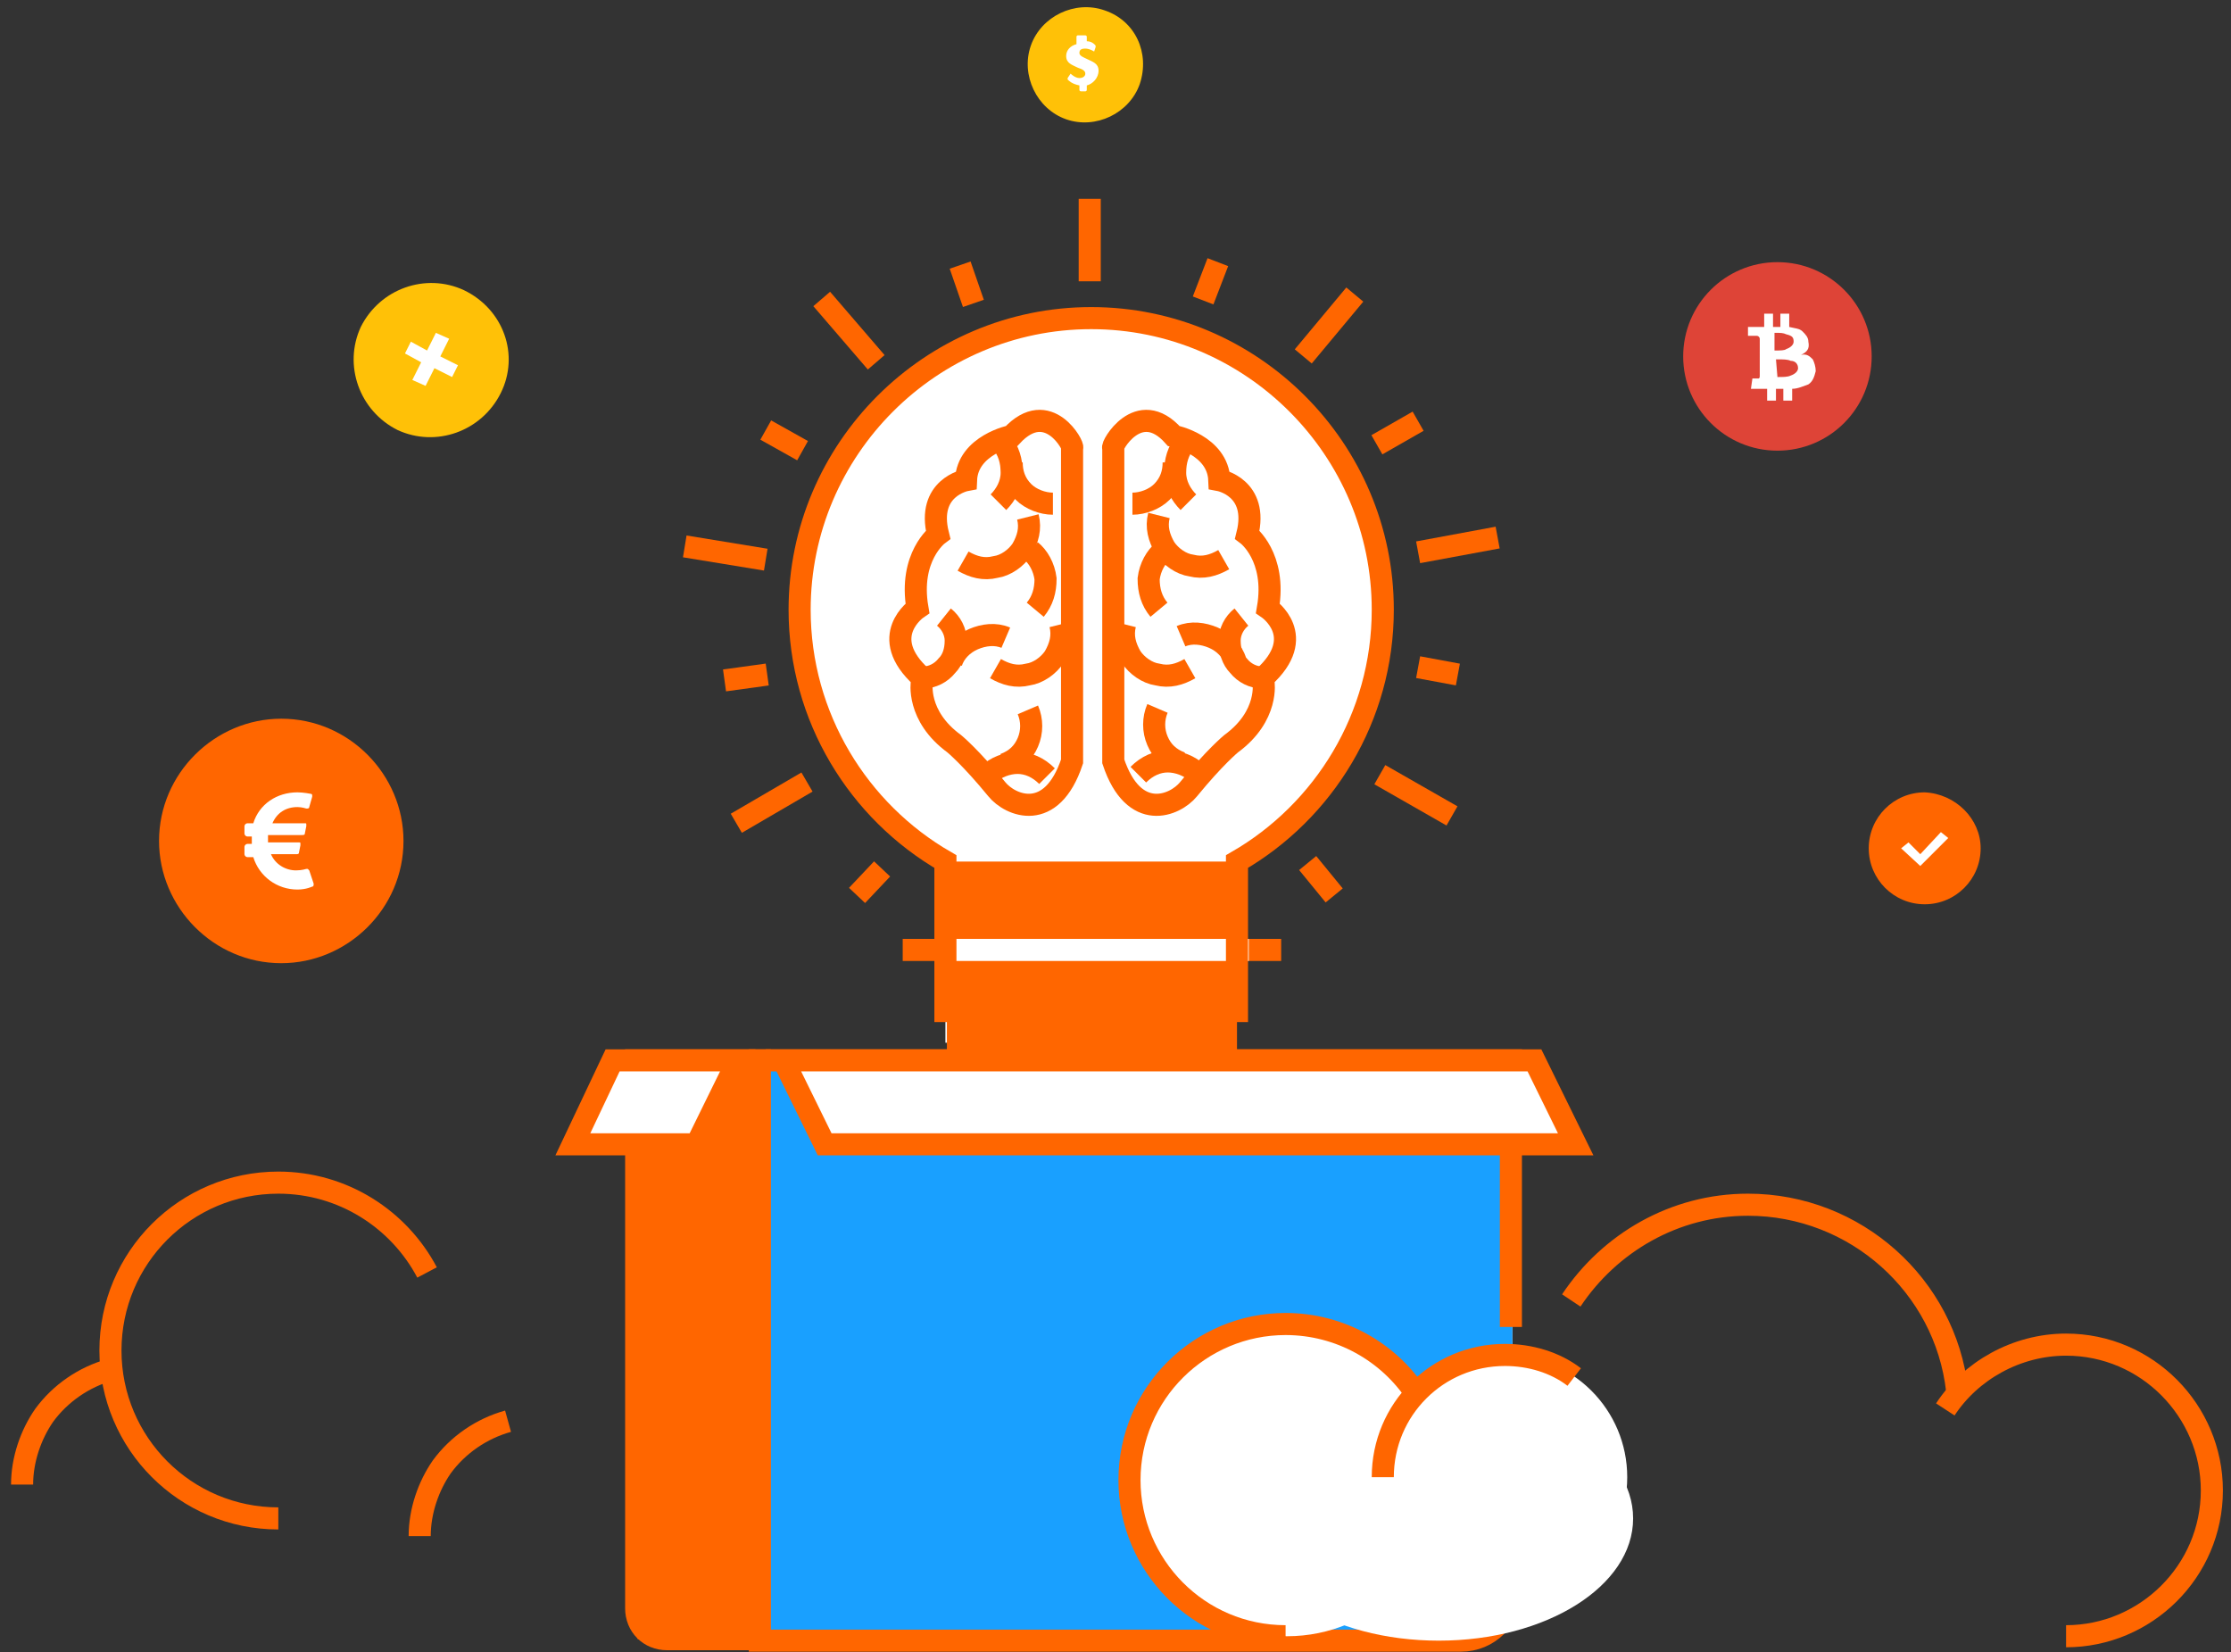 <?xml version="1.0" encoding="utf-8"?>
<!-- Generator: Adobe Illustrator 22.1.0, SVG Export Plug-In . SVG Version: 6.00 Build 0)  -->
<svg xmlns="http://www.w3.org/2000/svg" xmlns:xlink="http://www.w3.org/1999/xlink" x="0px" y="0px"
	 viewBox="0 0 151.5 112.2" style="enable-background:new 0 0 151.5 112.2;" xml:space="preserve">
<rect x="0" y="0" width="151.5" height="112.2" fill="#333333" stroke="none"/>
<style type="text/css">
	.free-trial-0{fill:#FFFFFF;}
	.free-trial-1{fill:#ff6600;}
	.free-trial-2{fill:none;stroke:#ff6600;}
	.free-trial-3{fill:none;stroke:#FFFFFF;}
	.free-trial-4{fill:#FFC107;}
	.free-trial-5{fill:#19A0FF;}
	.free-trial-6{fill:#DE4437;}
</style>
<g id="free-trial_63_">
	<g id="free-trial_601_">
		<g id="free-trial_555_">
			<path id="free-trial_617_" class="free-trial-0 fill-white" d="M93.9,41.4c0-10.9-8.9-19.8-19.8-19.8s-19.8,8.9-19.8,19.8c0,7.3,4,13.7,9.9,17.1v12.3
				h19.7V58.5C89.9,55.1,93.9,48.7,93.9,41.4z"/>
			<rect id="free-trial_616_" x="64.3" y="58.5" class="free-trial-1 fill-primary" width="19.7" height="12.9"/>
			<line id="free-trial_612_" class="free-trial-2 fill-none stroke-primary" stroke-width="1.5" stroke-miterlimit="10" x1="61.3" y1="64.5" x2="87" y2="64.5"/>
			<line id="free-trial_3_" class="free-trial-3 fill-none stroke-white" stroke-width="1.5" stroke-miterlimit="10" x1="63.6" y1="64.5" x2="84.8" y2="64.5"/>
			<line id="free-trial_600_" class="free-trial-2 fill-none stroke-primary" stroke-width="1.5" stroke-miterlimit="10" x1="74" y1="13.5" x2="74" y2="19.1"/>
			<line id="free-trial_599_" class="free-trial-2 fill-none stroke-primary" stroke-width="1.5" stroke-miterlimit="10" x1="82.7" y1="17.8" x2="81.7" y2="20.4"/>
			<line id="free-trial_598_" class="free-trial-2 fill-none stroke-primary" stroke-width="1.5" stroke-miterlimit="10" x1="92" y1="20" x2="88.5" y2="24.2"/>
			<line id="free-trial_597_" class="free-trial-2 fill-none stroke-primary" stroke-width="1.5" stroke-miterlimit="10" x1="96.3" y1="28.6" x2="93.5" y2="30.2"/>
			<line id="free-trial_596_" class="free-trial-2 fill-none stroke-primary" stroke-width="1.5" stroke-miterlimit="10" x1="101.7" y1="36.5" x2="96.3" y2="37.5"/>
			<line id="free-trial_595_" class="free-trial-2 fill-none stroke-primary" stroke-width="1.5" stroke-miterlimit="10" x1="99" y1="45.8" x2="96.3" y2="45.3"/>
			<line id="free-trial_594_" class="free-trial-2 fill-none stroke-primary" stroke-width="1.5" stroke-miterlimit="10" x1="98.6" y1="55.4" x2="93.7" y2="52.6"/>
			<line id="free-trial_593_" class="free-trial-2 fill-none stroke-primary" stroke-width="1.5" stroke-miterlimit="10" x1="90.6" y1="60.8" x2="88.8" y2="58.6"/>
			<line id="free-trial_592_" class="free-trial-2 fill-none stroke-primary" stroke-width="1.5" stroke-miterlimit="10" x1="58.2" y1="60.8" x2="59.9" y2="59"/>
			<line id="free-trial_591_" class="free-trial-2 fill-none stroke-primary" stroke-width="1.5" stroke-miterlimit="10" x1="50" y1="55.9" x2="54.8" y2="53.1"/>
			<line id="free-trial_590_" class="free-trial-2 fill-none stroke-primary" stroke-width="1.5" stroke-miterlimit="10" x1="49.2" y1="46.2" x2="52.1" y2="45.8"/>
			<line id="free-trial_582_" class="free-trial-2 fill-none stroke-primary" stroke-width="1.5" stroke-miterlimit="10" x1="46.5" y1="37.1" x2="52" y2="38"/>
			<line id="free-trial_581_" class="free-trial-2 fill-none stroke-primary" stroke-width="1.5" stroke-miterlimit="10" x1="52" y1="29.2" x2="54.5" y2="30.6"/>
			<line id="free-trial_579_" class="free-trial-2 fill-none stroke-primary" stroke-width="1.5" stroke-miterlimit="10" x1="55.8" y1="20.3" x2="59.5" y2="24.6"/>
			<line id="free-trial_578_" class="free-trial-2 fill-none stroke-primary" stroke-width="1.5" stroke-miterlimit="10" x1="65.2" y1="18" x2="66.1" y2="20.6"/>
			<path id="free-trial_602_" class="free-trial-2 fill-none stroke-primary" stroke-width="1.5" stroke-miterlimit="10" d="M84,69.4V58.5c5.9-3.4,9.9-9.8,9.9-17.1c0-10.9-8.9-19.8-19.8-19.8s-19.8,8.9-19.8,19.8
				c0,7.3,4,13.7,9.9,17.1v10.9"/>
		</g>
		<rect id="free-trial_564_" x="43.3" y="72" class="free-trial-1 fill-primary" width="8.4" height="39.3"/>
		<path id="free-trial_563_" class="free-trial-2 fill-none stroke-primary" stroke-width="1.5" stroke-miterlimit="10" d="M45.3,111.3h6.3V72h-8.4v37.2C43.2,110.4,44.1,111.3,45.3,111.3z"/>
		<polygon id="free-trial_562_" class="free-trial-0 fill-white" points="38.9,77.7 47.3,77.7 50.1,72 41.6,72 		"/>
		<polygon id="free-trial_561_" class="free-trial-2 fill-none stroke-primary" stroke-width="1.5" stroke-miterlimit="10" points="38.9,77.7 47.3,77.7 50.1,72 41.6,72 		"/>
		<path id="free-trial_560_" class="free-trial-0 fill-white" opacity=".9" d="M99.7,111.3h-48V72h51v36.3C102.6,110,101.3,111.3,99.7,111.3z"/>
		<path id="free-trial_2_" class="free-trial-5 fill-primary-lighter" d="M99.7,111.3h-48V72h51v36.3C102.6,110,101.3,111.3,99.7,111.3z"/>
		<line id="free-trial_559_" class="free-trial-2 fill-none stroke-primary" stroke-width="1.5" stroke-miterlimit="10" x1="102.6" y1="93.8" x2="102.6" y2="100.2"/>
		<path id="free-trial_558_" class="free-trial-2 fill-none stroke-primary" stroke-width="1.5" stroke-miterlimit="10" d="M102.6,104.5v3.5c0,1.9-1.5,3.4-3.4,3.4H51.6V72h51v18.1"/>
		<polygon id="free-trial_557_" class="free-trial-0 fill-white" points="107,77.7 56,77.7 53.2,72 104.2,72 		"/>
		<polygon id="free-trial_556_" class="free-trial-2 fill-none stroke-primary" stroke-width="1.5" stroke-miterlimit="10" points="107,77.7 56,77.7 53.2,72 104.2,72 		"/>
	</g>
	<g id="free-trial_76_">
		<path id="free-trial_66_" class="free-trial-2 fill-none stroke-primary" stroke-width="1.5" stroke-miterlimit="10" d="M79.7,29.6c0,0,3,0.6,3.1,3l0,0c0,0,2.7,0.5,1.9,3.7c0,0,2,1.5,1.4,5l0,0
			c0,0,2.8,1.9-0.3,4.7v0.3c0,0,0.4,2.3-2.2,4.2c0,0-1.1,0.9-2.9,3.1c-0.9,1.1-3.7,2.3-5.1-1.9V30.4C75.4,30.4,77.3,26.9,79.7,29.6z
			"/>
		<path id="free-trial_67_" class="free-trial-2 fill-none stroke-primary" stroke-width="1.5" stroke-miterlimit="10" d="M68.7,29.6c0,0-3,0.6-3.1,3l0,0c0,0-2.7,0.5-1.9,3.7c0,0-2,1.5-1.4,5l0,0
			c0,0-2.8,1.9,0.3,4.7v0.3c0,0-0.4,2.3,2.2,4.2c0,0,1.1,0.9,2.9,3.1c0.9,1.1,3.7,2.3,5.1-1.9V30.4C73,30.4,71.2,26.9,68.7,29.6z"/>
		<path id="free-trial_950_" class="free-trial-2 fill-none stroke-primary" stroke-width="1.5" stroke-miterlimit="10" d="M83.1,38c-0.7,0.4-1.4,0.6-2.2,0.4c-0.7-0.1-1.4-0.6-1.8-1.2c-0.4-0.7-0.6-1.4-0.4-2.2"
			/>
		<path id="free-trial_993_" class="free-trial-2 fill-none stroke-primary" stroke-width="1.5" stroke-miterlimit="10" d="M80.8,45.4c-0.7,0.4-1.4,0.6-2.2,0.4c-0.7-0.1-1.4-0.6-1.8-1.2c-0.4-0.7-0.6-1.4-0.4-2.2
			"/>
		<path id="free-trial_952_" class="free-trial-2 fill-none stroke-primary" stroke-width="1.5" stroke-miterlimit="10" d="M85.7,46c-0.6,0-1.2-0.3-1.6-0.8c-0.4-0.4-0.6-1-0.6-1.7c0-0.6,0.3-1.2,0.8-1.6"/>
		<path id="free-trial_989_" class="free-trial-2 fill-none stroke-primary" stroke-width="1.5" stroke-miterlimit="10" d="M78.7,41.4c-0.5-0.6-0.7-1.3-0.7-2.1c0.1-0.8,0.5-1.5,1-1.9"/>
		<path id="free-trial_991_" class="free-trial-2 fill-none stroke-primary" stroke-width="1.5" stroke-miterlimit="10" d="M83.9,44.9c-0.2-0.7-0.8-1.3-1.5-1.6s-1.5-0.4-2.2-0.1"/>
		<path id="free-trial_990_" class="free-trial-2 fill-none stroke-primary" stroke-width="1.5" stroke-miterlimit="10" d="M80.7,34.1c-0.5-0.5-0.9-1.2-0.9-2c0-0.8,0.2-1.5,0.7-2.1"/>
		<path id="free-trial_995_" class="free-trial-2 fill-none stroke-primary" stroke-width="1.5" stroke-miterlimit="10" d="M76.9,34.2c0.7,0,1.5-0.3,2-0.8c0.6-0.6,0.8-1.3,0.8-2"/>
		<path id="free-trial_988_" class="free-trial-2 fill-none stroke-primary" stroke-width="1.5" stroke-miterlimit="10" d="M77.3,52.6c0.6-0.6,1.3-0.9,2-0.9s1.5,0.3,2,0.8"/>
		<path id="free-trial_992_" class="free-trial-2 fill-none stroke-primary" stroke-width="1.5" stroke-miterlimit="10" d="M78.6,48.1c-0.3,0.7-0.3,1.5,0,2.2s0.8,1.2,1.6,1.5"/>
		<path id="free-trial_1003_" class="free-trial-2 fill-none stroke-primary" stroke-width="1.5" stroke-miterlimit="10" d="M65.4,38.1c0.7,0.4,1.4,0.6,2.2,0.4c0.7-0.1,1.4-0.6,1.8-1.2c0.4-0.7,0.6-1.4,0.4-2.2"
			/>
		<path id="free-trial_1002_" class="free-trial-2 fill-none stroke-primary" stroke-width="1.5" stroke-miterlimit="10" d="M67.6,45.4c0.7,0.4,1.4,0.6,2.2,0.4c0.7-0.1,1.4-0.6,1.8-1.2c0.4-0.7,0.6-1.4,0.4-2.2"
			/>
		<path id="free-trial_1001_" class="free-trial-2 fill-none stroke-primary" stroke-width="1.5" stroke-miterlimit="10" d="M62.7,46c0.6,0,1.2-0.3,1.6-0.8c0.4-0.4,0.6-1,0.6-1.7c0-0.6-0.3-1.2-0.8-1.6"/>
		<path id="free-trial_1000_" class="free-trial-2 fill-none stroke-primary" stroke-width="1.5" stroke-miterlimit="10" d="M70.3,41.4c0.5-0.6,0.7-1.3,0.7-2.1c-0.1-0.8-0.5-1.5-1-1.9"/>
		<path id="free-trial_999_" class="free-trial-2 fill-none stroke-primary" stroke-width="1.5" stroke-miterlimit="10" d="M64.6,45c0.2-0.7,0.8-1.3,1.5-1.6s1.5-0.4,2.2-0.1"/>
		<path id="free-trial_998_" class="free-trial-2 fill-none stroke-primary" stroke-width="1.5" stroke-miterlimit="10" d="M67.8,34.1c0.5-0.5,0.9-1.2,0.9-2c0-0.8-0.2-1.5-0.7-2.1"/>
		<path id="free-trial_997_" class="free-trial-2 fill-none stroke-primary" stroke-width="1.5" stroke-miterlimit="10" d="M71.5,34.2c-0.7,0-1.5-0.3-2-0.8c-0.6-0.6-0.8-1.3-0.8-2"/>
		<path id="free-trial_996_" class="free-trial-2 fill-none stroke-primary" stroke-width="1.5" stroke-miterlimit="10" d="M71.1,52.7c-0.6-0.6-1.3-0.9-2-0.9s-1.5,0.3-2,0.8"/>
		<path id="free-trial_994_" class="free-trial-2 fill-none stroke-primary" stroke-width="1.5" stroke-miterlimit="10" d="M69.8,48.2c0.3,0.7,0.3,1.5,0,2.2s-0.8,1.2-1.6,1.5"/>
	</g>
	<g>
		<path id="free-trial_376_" class="free-trial-2 fill-none stroke-primary" stroke-width="1.5" stroke-miterlimit="10" d="M18.9,103.1c-6.3,0-11.4-5.1-11.4-11.4s5.1-11.4,11.4-11.4c4.4,0,8.2,2.5,10.1,6.1"/>
		<path id="free-trial_370_" class="free-trial-2 fill-none stroke-primary" stroke-width="1.5" stroke-miterlimit="10" d="M1.5,100.8c0-1.7,0.6-3.4,1.5-4.7c1.1-1.5,2.7-2.6,4.5-3.1"/>
		<path id="free-trial_380_" class="free-trial-2 fill-none stroke-primary" stroke-width="1.5" stroke-miterlimit="10" d="M28.5,104.3c0-1.7,0.6-3.4,1.5-4.7c1.1-1.5,2.7-2.6,4.5-3.1"/>
		<path id="free-trial_375_" class="free-trial-2 fill-none stroke-primary" stroke-width="1.5" stroke-miterlimit="10" d="M106.7,88.3c2.6-3.9,7-6.5,12-6.5c7.3,0,13.4,5.5,14.2,12.6"/>
		<path id="free-trial_372_" class="free-trial-0 fill-white" d="M110.9,103.1c0,4.6-5.9,8.3-13.2,8.3c-7.3,0-13.2-3.7-13.2-8.3c0-4.6,5.9-8.3,13.2-8.3
			C105,94.8,110.9,98.5,110.9,103.1z"/>
		<circle id="free-trial_378_" class="free-trial-0 fill-white" cx="102.2" cy="100.3" r="8.3"/>
		<ellipse id="free-trial_379_" class="free-trial-0 fill-white" cx="87.4" cy="100.5" rx="10.6" ry="10.6"/>
		<path id="free-trial_381_" class="free-trial-2 fill-none stroke-primary" stroke-width="1.5" stroke-miterlimit="10" d="M93.9,100.3c0-4.6,3.7-8.3,8.3-8.3c1.7,0,3.4,0.5,4.7,1.5"/>
		<path id="free-trial_382_" class="free-trial-2 fill-none stroke-primary" stroke-width="1.5" stroke-miterlimit="10" d="M87.3,111.1c-5.9,0-10.6-4.8-10.6-10.6c0-5.9,4.8-10.6,10.6-10.6c3.7,0,7,1.9,8.9,4.8"/>
		<path id="free-trial_1_" class="free-trial-2 fill-none stroke-primary" stroke-width="1.5" stroke-miterlimit="10" d="M140.3,111.1c5.4,0,9.9-4.4,9.9-9.9c0-5.4-4.4-9.9-9.9-9.9c-3.4,0-6.5,1.8-8.2,4.4"/>
	</g>
</g>
<g>
	<g id="free-trial_22_">
		<circle id="free-trial_23_" class="free-trial-6 fill-danger" cx="120.7" cy="24.2" r="6.4"/>
		<g>
			<path class="free-trial-0 fill-white" d="M123.1,24.4c0.1,0.2,0.2,0.5,0.2,0.8c-0.1,0.4-0.2,0.7-0.5,0.9c-0.3,0.1-0.7,0.3-1.1,0.3v0.8h-0.6v-0.8h-0.5
				v0.8H120v-0.8h-1.1l0.1-0.7h0.1c0.2,0,0.3,0,0.3,0c0.1,0,0.1-0.1,0.1-0.2V23c0-0.1-0.1-0.2-0.2-0.2s-0.2,0-0.5,0h-0.1v-0.6h0.3
				c0.4,0,0.7,0,0.8,0v-0.9h0.6v0.9h0.5v-0.9h0.6v0.9c0.4,0.1,0.7,0.1,0.9,0.3s0.4,0.4,0.4,0.7c0.1,0.5-0.1,0.7-0.5,0.9
				C122.7,24,122.9,24.2,123.1,24.4z M120.5,23.8L120.5,23.8c0.4,0,0.7,0,0.8-0.1c0.3-0.1,0.5-0.3,0.5-0.5c0-0.3-0.1-0.4-0.5-0.5
				c-0.2-0.1-0.4-0.1-0.7-0.1c-0.1,0-0.1,0-0.1,0L120.5,23.8L120.5,23.8z M120.7,25.6c0.4,0,0.7,0,0.9-0.1c0.3-0.1,0.5-0.3,0.5-0.5
				c0-0.3-0.2-0.5-0.5-0.5c-0.2-0.1-0.5-0.1-0.9-0.1h-0.1L120.7,25.6L120.7,25.6L120.7,25.6z"/>
		</g>
	</g>
	<g id="free-trial_18_">
		<path id="free-trial_21_" class="free-trial-1 fill-primary" d="M134.5,57.6c0,2.1-1.7,3.8-3.8,3.8s-3.8-1.7-3.8-3.8s1.7-3.8,3.8-3.8
			C132.8,53.9,134.5,55.6,134.5,57.6z"/>
		<g id="free-trial_19_">
			<polygon id="free-trial_20_" class="free-trial-0 fill-white" points="130.4,58.8 129.1,57.6 129.6,57.2 130.4,58 131.8,56.5 132.3,56.9 			"/>
		</g>
	</g>
	<g id="free-trial_14_">
		<path id="free-trial_17_" class="free-trial-4 fill-warning" d="M34,26.7c-1.3,2.6-4.4,3.7-7,2.5c-2.6-1.3-3.7-4.4-2.5-7c1.3-2.6,4.4-3.7,7-2.5
			C34.2,21,35.3,24.1,34,26.7z"/>
		<g id="free-trial_15_">
			<g>
				<path id="free-trial_16_" class="free-trial-0 fill-white" d="M29,23.8l0.6-1.2l0.9,0.4l-0.6,1.2l1.2,0.6l-0.4,0.8L29.5,25l-0.6,1.2L28,25.8l0.6-1.2
					L27.5,24l0.4-0.8L29,23.8z"/>
			</g>
		</g>
	</g>
	<g id="free-trial_12_">
		<path id="free-trial_13_" class="free-trial-4 fill-warning" d="M77.4,5.7c-0.7,2-3,3.1-5,2.4c-2-0.7-3.1-3-2.4-5s3-3.1,5-2.4C77.1,1.4,78.1,3.6,77.4,5.7
			z"/>
		<g>
			<path class="free-trial-0 fill-white" d="M73.8,5.8v0.3c0,0,0,0.1-0.1,0.1h-0.3c0,0-0.1,0-0.1-0.1V5.8c-0.5-0.1-0.7-0.3-0.8-0.4V5.3L72.7,5l0,0l0,0
				c0,0,0.3,0.3,0.6,0.3c0.2,0,0.4-0.1,0.4-0.3c0-0.2-0.2-0.3-0.5-0.4c-0.4-0.2-0.8-0.3-0.8-0.8c0-0.4,0.3-0.7,0.7-0.8V2.5
				c0,0,0-0.1,0.1-0.1h0.5c0,0,0.1,0,0.1,0.1v0.3c0.4,0,0.6,0.3,0.6,0.3s0,0,0,0.1l-0.1,0.3l0,0l0,0c0,0-0.3-0.2-0.6-0.2
				c-0.3,0-0.4,0.1-0.4,0.3c0,0.2,0.3,0.3,0.5,0.4c0.4,0.2,0.8,0.3,0.8,0.8S74.2,5.7,73.8,5.8z"/>
		</g>
	</g>
	<g id="free-trial_10_">
		<path id="free-trial_11_" class="free-trial-1 fill-primary" d="M27.4,57.1c0,4.6-3.8,8.3-8.3,8.3c-4.6,0-8.3-3.8-8.3-8.3c0-4.6,3.8-8.3,8.3-8.3
			C23.7,48.8,27.4,52.6,27.4,57.1z"/>
		<g>
			<path class="free-trial-0 fill-white" d="M21.3,60c0,0.1,0,0.2-0.1,0.2c0,0-0.4,0.2-1,0.2c-1.4,0-2.6-0.9-3-2.2h-0.4c-0.1,0-0.2-0.1-0.2-0.2v-0.5
				c0-0.1,0.1-0.2,0.2-0.2h0.3c0-0.2,0-0.3,0-0.5h-0.3c-0.1,0-0.2-0.1-0.2-0.2v-0.5c0-0.1,0.1-0.2,0.2-0.2h0.4
				c0.4-1.3,1.6-2.1,3-2.1c0.4,0,0.9,0.1,0.9,0.1s0.1,0,0.1,0.1v0.1L21,54.8c0,0.1-0.1,0.1-0.2,0.1c0,0-0.3-0.1-0.6-0.1
				c-0.8,0-1.4,0.4-1.7,1.1h2.2c0.1,0,0.1,0,0.1,0.1v0.1l-0.1,0.5c0,0.1-0.1,0.1-0.2,0.1h-2.3c0,0.2,0,0.3,0,0.5h2.1
				c0.1,0,0.1,0,0.1,0.1v0.1l-0.1,0.5c0,0.1-0.1,0.1-0.2,0.1h-1.7c0.3,0.7,1,1.1,1.7,1.1c0.4,0,0.7-0.1,0.7-0.1h0.1l0.1,0.1L21.3,60
				z"/>
		</g>
	</g>
</g>
</svg>
